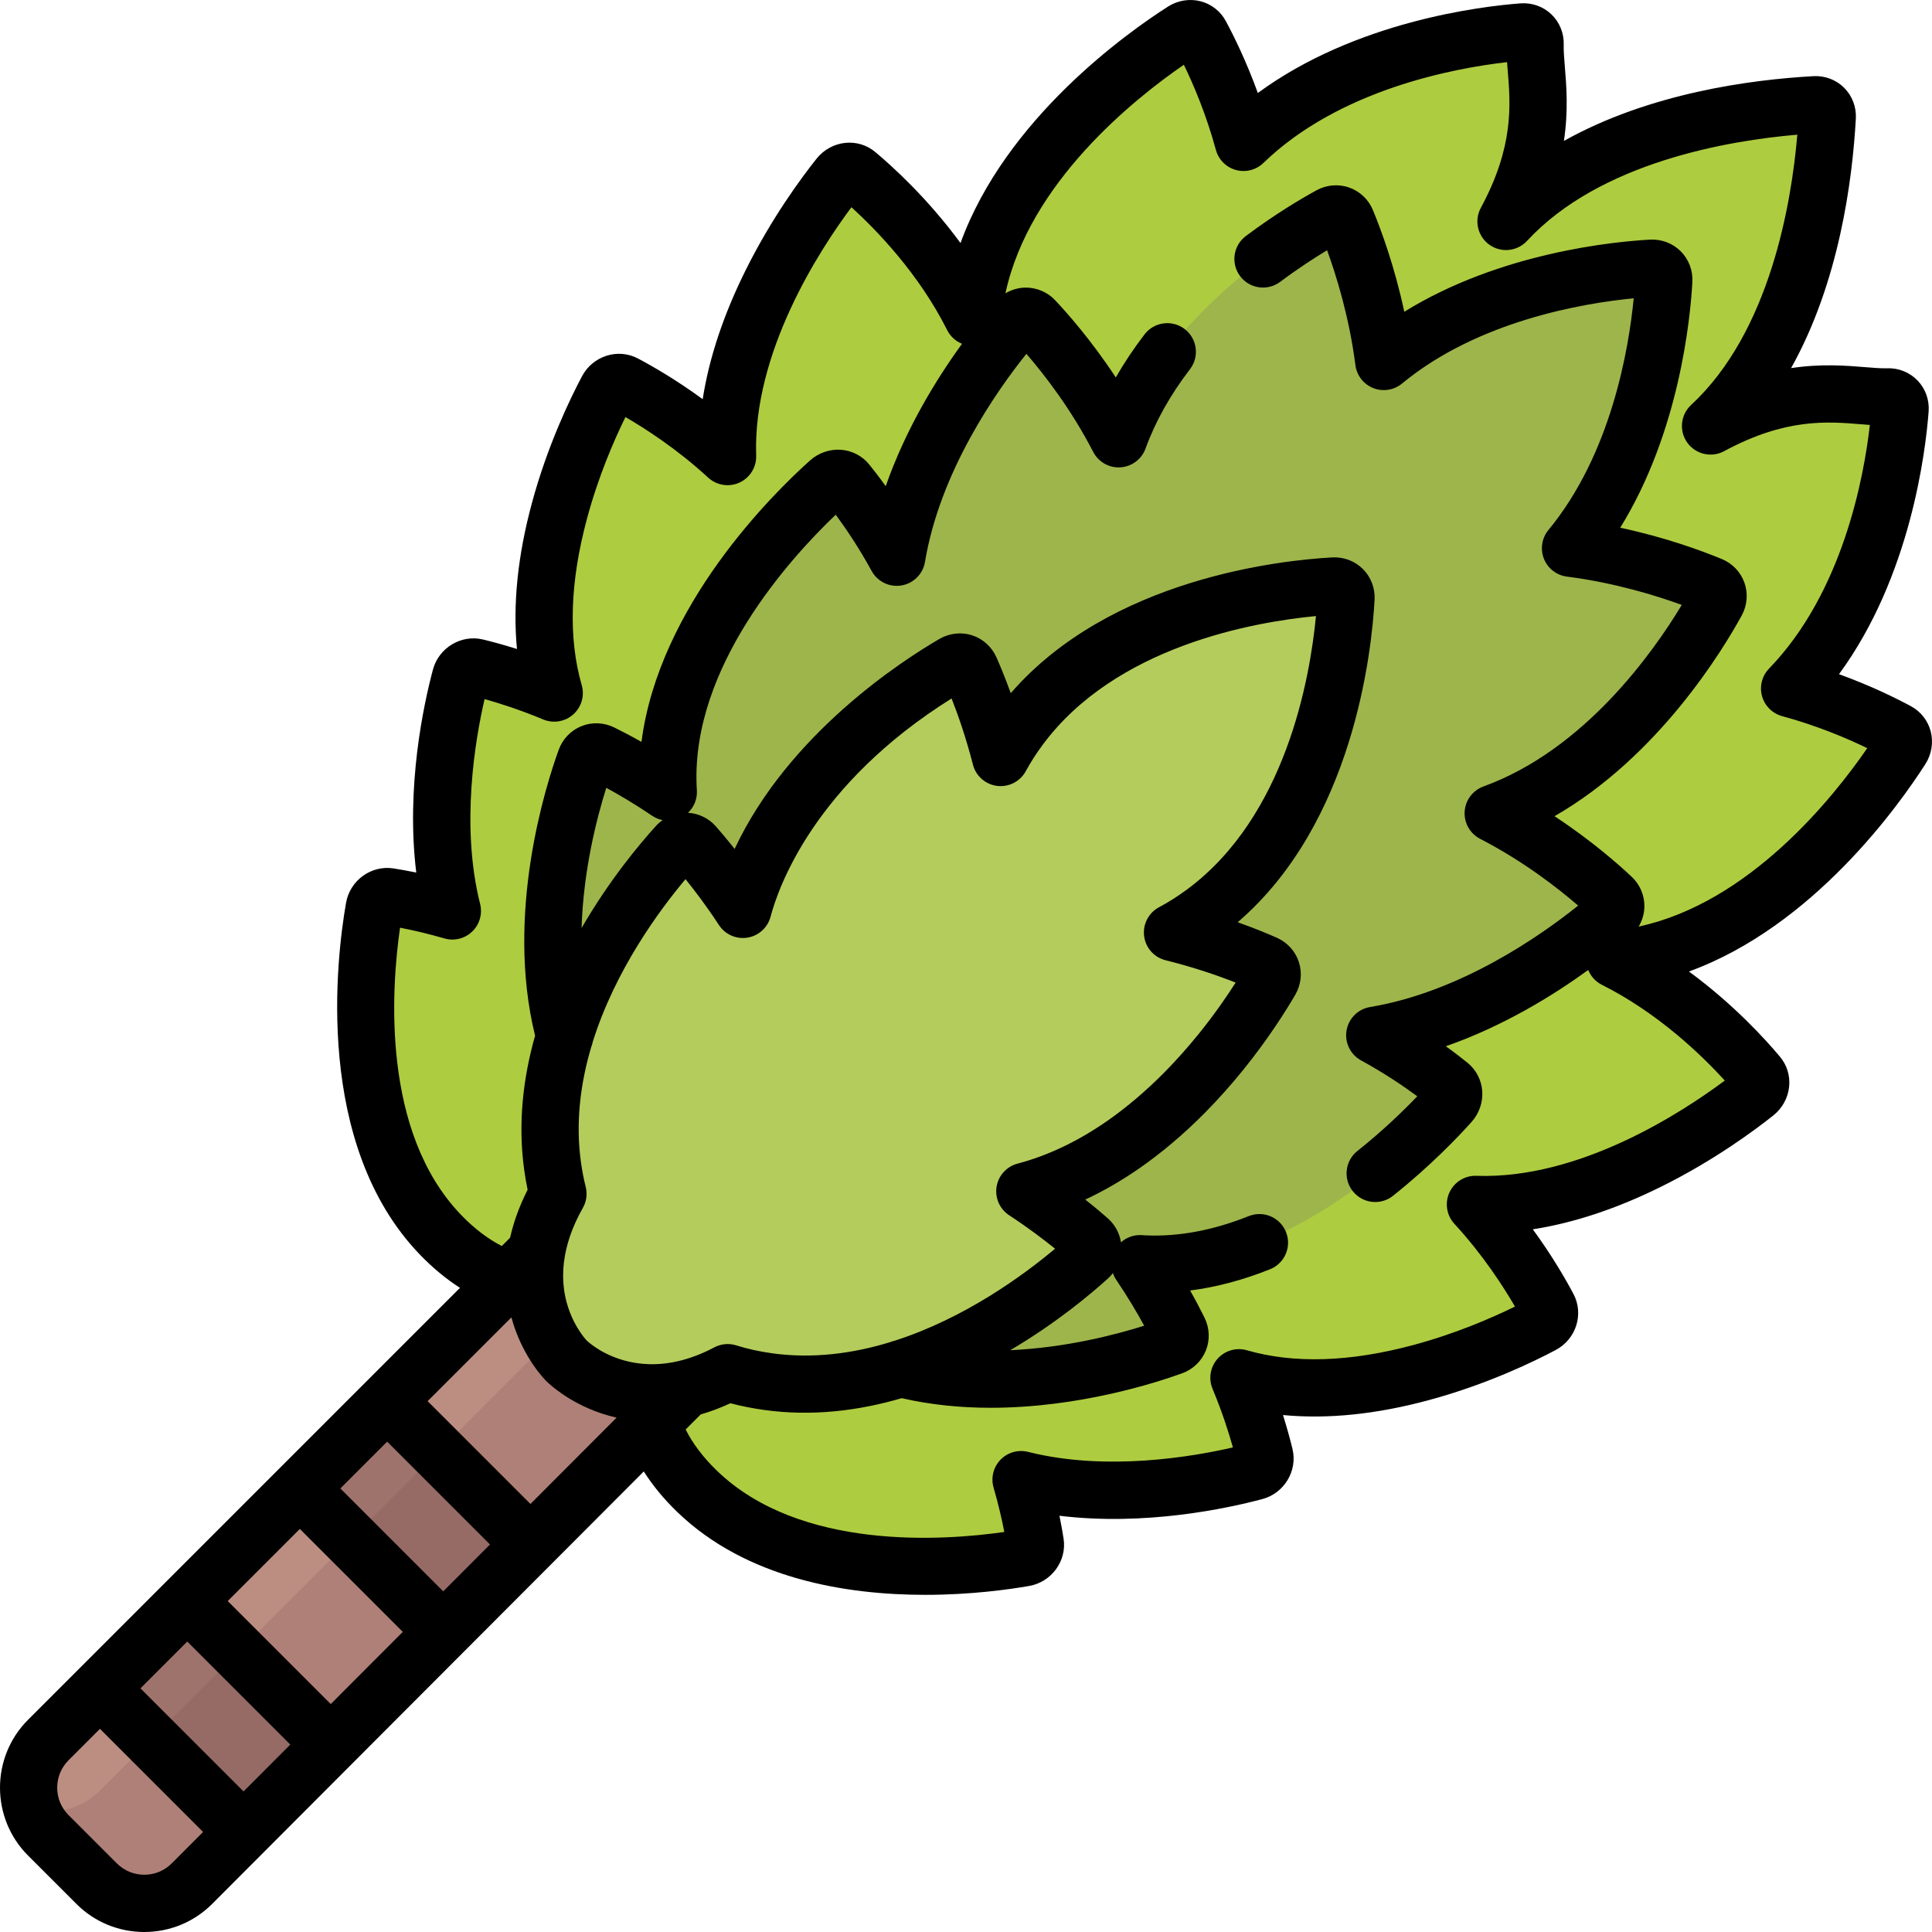 <!-- icon666.com - MILLIONS vector ICONS FREE --><svg version="1.1" id="Capa_1" xmlns="http://www.w3.org/2000/svg" xmlns:xlink="http://www.w3.org/1999/xlink" x="0px" y="0px" viewBox="0 0 512 512" style="enable-background:new 0 0 512 512;" xml:space="preserve"><path style="fill:#AECC40;" d="M408.733,351.064c1.7-0.902,2.405-2.976,1.557-4.58c-2.727-5.156-9.232-16.389-19.281-27.297 c33.016,1.105,64.971-22.156,74.24-29.538c1.514-1.205,1.808-3.349,0.65-4.733c-4.987-5.957-18.846-21.11-38.004-30.726 c0.856-0.078,1.724-0.168,2.616-0.284c38.547-5.017,66.214-44.347,73.351-55.514c1.039-1.626,0.579-3.687-1.016-4.549 c-4.788-2.588-15.281-7.764-28.578-11.386c23.79-24.579,28.415-62.554,29.278-73.972c0.141-1.871-1.29-3.368-3.16-3.303 c-9.139,0.315-23.91-4.809-47.071,7.708c26.767-24.789,30.266-69.877,30.928-81.898c0.103-1.871-1.361-3.335-3.232-3.232 c-12.021,0.661-57.11,4.16-81.898,30.928c12.517-23.161,7.394-37.932,7.708-47.071c0.064-1.87-1.432-3.302-3.303-3.16 c-11.418,0.863-49.393,5.488-73.972,29.278c-3.622-13.297-8.798-23.789-11.386-28.578c-0.862-1.595-2.922-2.056-4.549-1.016 c-11.167,7.137-50.497,34.804-55.514,73.351c-0.116,0.891-0.207,1.759-0.284,2.616c-9.616-19.158-24.769-33.018-30.726-38.004 c-1.384-1.158-3.527-0.864-4.733,0.65c-7.382,9.269-30.643,41.225-29.538,74.24c-10.908-10.049-22.141-16.554-27.297-19.281 c-1.604-0.848-3.678-0.143-4.58,1.557c-5.688,10.72-23.407,48.008-14.061,80.396c-8.864-3.703-16.539-5.821-20.658-6.814 c-1.786-0.431-3.67,0.733-4.16,2.57c-2.475,9.282-8.55,36.685-2.177,61.986c-7.242-2.1-13.294-3.224-16.795-3.769 c-1.808-0.281-3.578,1.041-3.907,2.921c-2.261,12.904-8.296,59.859,17.586,86.694c24.862,25.777,49.583,7.126,49.583,7.126 l11.276,11.276c0,0-18.651,24.72,7.126,49.583c26.834,25.882,73.789,19.847,86.694,17.586c1.879-0.329,3.202-2.099,2.921-3.907 c-0.545-3.502-1.669-9.554-3.769-16.795c25.301,6.373,52.705,0.298,61.986-2.177c1.837-0.49,3-2.374,2.57-4.16 c-0.993-4.119-3.111-11.795-6.814-20.659C360.725,374.471,398.013,356.751,408.733,351.064z"></path><path style="fill:#BC8E82;" d="M50.888,499.166l189.964-190.331l-37.883-37.883L12.809,461.111c-6.98,6.98-6.98,18.297,0,25.278 l12.789,12.789C32.583,506.163,43.91,506.157,50.888,499.166z"></path><path style="fill:#AF8077;" d="M240.852,308.835l-24.521-24.521L26.367,474.645c-4.862,4.871-11.831,6.341-17.975,4.429 c0.832,2.675,2.298,5.196,4.417,7.315l12.789,12.789c6.985,6.985,18.312,6.979,25.29-0.012L240.852,308.835z"></path><path style="fill:#9EB54B;" d="M312.412,352.565c-1.783-3.623-5.236-10.142-10.33-17.671c0.438,0.027,0.876,0.054,1.324,0.074 c38.364,1.646,72.063-32.808,80.933-42.715c1.292-1.443,1.199-3.577-0.204-4.712c-3.492-2.824-10.503-8.099-19.808-13.186 c29.63-4.928,54.861-25.012,62.732-31.848c1.441-1.252,1.528-3.332,0.192-4.594c-4.703-4.441-16.164-14.437-31.53-22.363 c32.968-11.964,53.577-45.822,59.196-56.076c0.902-1.647,0.218-3.601-1.511-4.314c-5.985-2.47-20.127-7.697-37.198-9.883 c20.592-24.94,24.117-60.07,24.716-70.968c0.103-1.871-1.361-3.335-3.232-3.232c-10.898,0.599-46.028,4.124-70.968,24.716 c-2.186-17.071-7.412-31.213-9.883-37.198c-0.714-1.729-2.668-2.413-4.314-1.511c-10.254,5.618-44.111,26.228-56.076,59.196 c-7.926-15.367-17.922-26.827-22.363-31.53c-1.262-1.336-3.342-1.249-4.594,0.192c-6.836,7.871-26.919,33.102-31.848,62.731 c-5.087-9.306-10.361-16.316-13.186-19.808c-1.135-1.403-3.269-1.496-4.712-0.204c-9.907,8.869-44.361,42.569-42.715,80.933 c0.019,0.448,0.046,0.887,0.074,1.324c-7.529-5.094-14.049-8.546-17.671-10.33c-1.681-0.828-3.602-0.054-4.24,1.708 c-4.383,12.099-18.237,56.786,1.904,91.23c12.966,22.173,29.293,24.553,38.661,23.715c-0.839,9.368,1.542,25.695,23.715,38.661 c34.443,20.141,79.131,6.288,91.23,1.904C312.467,356.167,313.24,354.246,312.412,352.565z"></path><g><polygon style="fill:#9E736C;" points="79.465,394.455 117.48,432.47 140.592,409.311 102.6,371.319 "></polygon><polygon style="fill:#9E736C;" points="26.489,447.431 64.558,485.5 87.67,462.341 49.625,424.295 "></polygon></g><g><polygon style="fill:#966B66;" points="140.581,409.299 116.06,384.778 92.946,407.936 117.468,432.457 "></polygon><polygon style="fill:#966B66;" points="87.656,462.326 63.135,437.805 40.022,460.963 64.543,485.485 "></polygon></g><path style="fill:#B4CC5C;" d="M288.561,328.554c-3.119-2.748-9.053-7.661-16.971-12.845c35.835-9.466,58.979-45.348,65.115-55.909 c0.943-1.624,0.308-3.594-1.402-4.351c-4.409-1.951-13.302-5.545-24.581-8.333c2.731-1.443,5.563-3.22,8.49-5.395 c32.025-23.8,36.786-70.343,37.493-83.191c0.103-1.871-1.361-3.335-3.232-3.232c-12.849,0.707-59.392,5.468-83.191,37.493 c-2.034,2.737-3.71,5.388-5.1,7.954c-2.744-10.742-6.161-19.202-8.046-23.464c-0.757-1.711-2.727-2.346-4.351-1.402 c-10.561,6.136-46.443,29.279-55.909,65.115c-5.184-7.918-10.097-13.852-12.845-16.971c-1.239-1.406-3.309-1.423-4.571-0.038 c-8.664,9.514-38.506,45.547-33.015,85.068c0.364,2.619,0.844,5.051,1.417,7.322c-15.263,26.863,2.27,44.257,2.27,44.257 s16.725,16.89,42.712,3.138c3.181,1.008,6.726,1.82,10.689,2.371c39.52,5.491,75.554-24.351,85.068-33.015 C289.985,331.863,289.968,329.793,288.561,328.554z"></path><path d="M170.607,389.952c2.381,3.736,5.336,7.329,8.877,10.744c18.462,17.806,44.988,21.954,65.692,21.954 c12.109,0,22.231-1.42,27.575-2.357c5.937-1.039,10.024-6.667,9.108-12.547c-0.256-1.643-0.611-3.69-1.094-6.056 c22.726,2.777,44.511-1.951,53.771-4.418c5.796-1.547,9.38-7.499,7.988-13.269c-0.496-2.056-1.315-5.183-2.518-9.003 c11.778,1.13,24.713-0.188,38.63-3.947c15.238-4.115,27.623-10.092,33.653-13.291c5.401-2.868,7.512-9.519,4.705-14.826 c-2.035-3.847-5.631-10.112-10.784-17.153c10.921-1.7,22.367-5.509,34.199-11.392c13.766-6.844,24.431-14.722,29.563-18.808 c2.348-1.87,3.865-4.637,4.164-7.593c0.293-2.908-0.568-5.73-2.422-7.943c-3.797-4.535-12.263-13.884-24.123-22.588 c32.964-11.987,55.769-44.2,62.661-54.982c1.649-2.581,2.162-5.733,1.407-8.648c-0.735-2.84-2.633-5.266-5.209-6.659 c-3.797-2.051-10.497-5.387-19.095-8.507c18.988-25.845,22.96-59.119,23.752-69.605c0.231-3.041-0.834-6.032-2.919-8.205 c-2.083-2.171-5.027-3.376-8.066-3.251c-1.517,0.045-3.486-0.11-5.773-0.297c-5.147-0.422-11.687-0.956-19.693,0.246 c12.692-22.673,16.25-49.61,17.16-66.142c0.167-3.042-0.958-6.008-3.087-8.137s-5.094-3.255-8.137-3.086 c-16.532,0.91-43.468,4.467-66.141,17.16c1.203-8.007,0.668-14.548,0.246-19.695c-0.187-2.286-0.349-4.262-0.297-5.774 c0.104-3.041-1.081-5.98-3.251-8.063c-2.172-2.086-5.155-3.152-8.205-2.921c-10.488,0.793-43.762,4.766-69.606,23.753 c-3.12-8.6-6.456-15.299-8.507-19.096c-1.392-2.575-3.818-4.472-6.657-5.208c-2.916-0.756-6.069-0.243-8.649,1.407 c-10.783,6.891-42.996,29.698-54.982,62.661c-8.704-11.86-18.053-20.326-22.588-24.123c-2.217-1.856-5.041-2.714-7.945-2.422 c-2.955,0.298-5.722,1.816-7.59,4.162c-4.087,5.132-11.965,15.796-18.81,29.563c-5.883,11.831-9.692,23.278-11.392,34.199 c-7.042-5.153-13.306-8.748-17.152-10.782c-5.309-2.809-11.96-0.697-14.828,4.705c-3.198,6.026-9.176,18.41-13.291,33.65 c-3.759,13.918-5.076,26.854-3.947,38.63c-3.82-1.203-6.946-2.022-9.003-2.518c-5.768-1.392-11.722,2.193-13.267,7.989 c-2.468,9.259-7.195,31.042-4.419,53.771c-2.366-0.483-4.412-0.838-6.057-1.094c-5.874-0.907-11.504,3.171-12.546,9.107 c-2.537,14.482-8.622,64.011,19.598,93.269c3.368,3.491,6.91,6.415,10.591,8.779l0,0L7.445,455.747l0,0 c-9.927,9.927-9.927,26.079,0,36.006l12.79,12.79c4.809,4.809,11.201,7.456,18.002,7.456c0.004,0,0.009,0,0.013,0 c6.805-0.003,13.2-2.658,18.008-7.475L170.607,389.952 M106.016,245.849c3.217,0.622,7.234,1.532,11.752,2.842 c2.61,0.758,5.425,0.059,7.38-1.827c1.955-1.887,2.752-4.676,2.088-7.311c-5.239-20.797-1.271-43.678,1.185-54.288 c3.96,1.11,9.443,2.855,15.529,5.399c2.692,1.124,5.793,0.605,7.972-1.336s3.05-4.961,2.241-7.765 c-3.606-12.496-3.126-27.382,1.428-44.243c3.023-11.195,7.158-20.694,10.159-26.799c5.349,3.109,13.783,8.552,21.923,16.051 c2.248,2.072,5.522,2.591,8.301,1.317c2.779-1.274,4.522-4.093,4.419-7.149c-0.912-27.247,16.647-54.285,25.247-65.824 c6.771,6.158,17.902,17.679,25.389,32.596c0.844,1.682,2.26,2.918,3.914,3.596c-6.804,9.378-14.889,22.507-20.218,37.733 c-1.752-2.436-3.264-4.377-4.37-5.744c-1.814-2.243-4.515-3.663-7.411-3.895c-2.976-0.235-5.995,0.784-8.259,2.811 c-9.948,8.906-40.029,38.544-44.688,74.59c-2.823-1.593-5.272-2.861-7.212-3.815c-2.733-1.347-5.903-1.476-8.696-0.351 c-2.793,1.124-4.99,3.411-6.029,6.278c-3.53,9.741-14.194,43.498-6.256,75.755c-3.152,11.107-4.609,23.169-2.878,35.628 c0.245,1.761,0.546,3.5,0.9,5.198c-2.278,4.484-3.748,8.733-4.643,12.712l-2.198,2.198c-3.702-1.891-7.309-4.635-10.764-8.219 C100.998,299.978,103.693,261.965,106.016,245.849z M175.595,217.34c-0.63,0.444-1.217,0.955-1.746,1.536 c-4.162,4.57-12.283,14.204-19.726,27.071c0.471-15.337,4.012-29.125,6.55-37.168c3.28,1.788,7.53,4.274,12.183,7.421 C173.699,216.771,174.633,217.144,175.595,217.34z M45.519,493.807c-1.943,1.947-4.527,3.019-7.277,3.02c-0.002,0-0.004,0-0.005,0 c-2.748,0-5.332-1.07-7.275-3.013l-12.79-12.79c-1.943-1.943-3.013-4.527-3.013-7.275s1.07-5.332,3.013-7.274l8.317-8.317 l27.332,27.332L45.519,493.807z M64.538,474.751L37.217,447.43l12.408-12.408l27.309,27.309L64.538,474.751z M87.651,451.593 l-27.299-27.299l19.112-19.112l27.28,27.28L87.651,451.593z M117.462,421.724l-27.27-27.27l12.408-12.408l27.258,27.258 L117.462,421.724z M140.576,398.566l-27.248-27.247l22.198-22.198c0.167,0.612,0.34,1.207,0.522,1.774 c2.956,9.203,8.155,14.542,8.691,15.073l0.002,0.002c0,0,0.001,0,0.001,0.001l0.001,0.001c0.572,0.577,5.713,5.586,14.574,8.573 c1.21,0.408,2.536,0.784,3.953,1.11c0.046,0.011,0.09,0.024,0.136,0.035L140.576,398.566z M160.278,358.525 c-0.115-0.06-0.226-0.12-0.338-0.18c-0.109-0.059-0.218-0.117-0.324-0.176c-0.146-0.081-0.289-0.162-0.427-0.243 c-0.054-0.032-0.108-0.063-0.161-0.094c-1.864-1.102-3.036-2.109-3.43-2.468c-0.004-0.003-0.009-0.008-0.012-0.011 c-0.027-0.024-0.046-0.042-0.065-0.06c-0.01-0.009-0.02-0.019-0.027-0.026c-0.453-0.481-4.106-4.525-5.62-11.312 c-0.003-0.014-0.006-0.028-0.009-0.042c-0.135-0.607-0.252-1.236-0.349-1.887c-0.005-0.035-0.008-0.072-0.013-0.106 c-0.073-0.505-0.124-1.03-0.17-1.56c-0.023-0.279-0.043-0.561-0.058-0.846c-0.016-0.292-0.021-0.592-0.028-0.891 c-0.013-0.617-0.006-1.249,0.023-1.896c0.009-0.201,0.016-0.401,0.029-0.604c0.028-0.426,0.065-0.859,0.114-1.297 c0.022-0.2,0.052-0.404,0.078-0.606c0.541-4.18,2.01-8.899,4.964-14.097c0.966-1.7,1.238-3.707,0.76-5.603 c-0.522-2.071-0.946-4.262-1.258-6.511c-1.471-10.583-0.122-20.942,2.72-30.54c0.189-0.46,0.332-0.939,0.428-1.432 c5.929-18.892,17.517-34.664,24.561-43.05c2.459,3.038,5.601,7.18,8.862,12.162c1.641,2.506,4.602,3.815,7.56,3.332 c2.957-0.479,5.355-2.654,6.12-5.55c2.117-8.013,11.712-35.137,47.968-57.83c1.708,4.34,3.834,10.389,5.655,17.521 c0.772,3.024,3.319,5.266,6.417,5.651c3.095,0.381,6.114-1.169,7.602-3.914c1.278-2.358,2.799-4.728,4.52-7.044 c19.341-26.025,55.706-32.465,72.371-34.052c-1.588,16.667-8.029,53.032-34.052,72.371c-2.5,1.858-5.027,3.465-7.509,4.777 c-2.782,1.47-4.368,4.505-3.985,7.629c0.383,3.123,2.654,5.686,5.709,6.442c7.557,1.868,13.981,4.116,18.555,5.915 c-2.303,3.611-5.577,8.382-9.733,13.526c-2.965,3.672-6.072,7.154-9.237,10.348c-4.858,4.906-9.918,9.202-15.038,12.77 c-7.748,5.398-15.754,9.212-23.796,11.337c-2.896,0.764-5.071,3.163-5.55,6.12s0.826,5.919,3.332,7.56 c4.984,3.263,9.125,6.405,12.162,8.863c-8.296,6.968-23.823,18.381-42.444,24.366c-0.456,0.099-0.898,0.239-1.324,0.417 c-9.796,2.987-20.408,4.436-31.253,2.927c-3.371-0.468-6.548-1.171-9.442-2.089c-1.938-0.613-4.042-0.424-5.84,0.526 C175.953,364.123,165.839,361.403,160.278,358.525z M293.705,338.735c0.453-0.412,0.855-0.867,1.226-1.342 c0.213,0.61,0.496,1.201,0.869,1.752c3.146,4.65,5.633,8.9,7.422,12.182c-7.734,2.44-20.82,5.825-35.49,6.492 C280.047,350.554,289.266,342.777,293.705,338.735z M434.269,245.549c0.94-1.583,1.474-3.386,1.513-5.24 c0.062-2.974-1.15-5.858-3.324-7.911c-3.251-3.07-10.526-9.544-20.49-16.098c27.453-15.771,44.523-43.913,49.6-53.179 c1.467-2.677,1.732-5.841,0.73-8.683c-1.001-2.837-3.188-5.129-6-6.289c-5.347-2.206-14.94-5.738-26.915-8.301 c15.689-25.385,18.587-55.556,19.114-65.122c0.167-3.042-0.958-6.007-3.086-8.135c-2.129-2.129-5.092-3.253-8.138-3.087 c-9.565,0.525-39.735,3.424-65.12,19.113c-2.563-11.976-6.095-21.569-8.301-26.914c-1.161-2.813-3.452-5-6.289-6 c-2.842-1.001-6.007-0.737-8.683,0.73c-4.305,2.359-11.047,6.376-18.716,12.118c-3.353,2.511-4.037,7.265-1.526,10.619 c2.511,3.353,7.264,4.036,10.619,1.526c4.737-3.547,9.094-6.362,12.438-8.379c2.456,6.746,5.882,17.78,7.503,30.44 c0.351,2.741,2.165,5.075,4.734,6.091c2.567,1.013,5.488,0.554,7.619-1.205c20.134-16.624,47.96-21.291,61.399-22.594 c-1.303,13.441-5.971,41.266-22.594,61.399c-1.76,2.131-2.221,5.05-1.204,7.62c1.016,2.569,3.349,4.382,6.09,4.734 c12.661,1.621,23.696,5.047,30.443,7.503c-7.612,12.641-25.836,38.418-52.554,48.115c-2.834,1.028-4.789,3.637-4.982,6.645 c-0.193,3.008,1.414,5.845,4.093,7.227c11.386,5.872,20.542,12.998,25.986,17.7c-9.816,7.875-31.124,22.883-55.146,26.879 c-3.191,0.53-5.694,3.027-6.234,6.216s1.002,6.37,3.84,7.922c6.212,3.396,11.317,6.864,14.907,9.518 c-3.653,3.815-9.101,9.104-15.878,14.498c-3.278,2.608-3.82,7.381-1.211,10.659c1.498,1.882,3.708,2.861,5.94,2.861 c1.655,0,3.323-0.539,4.719-1.65c9.959-7.926,17.323-15.672,20.827-19.585c2.026-2.264,3.05-5.275,2.809-8.26 c-0.234-2.895-1.654-5.596-3.895-7.409c-1.366-1.105-3.308-2.618-5.745-4.371c15.227-5.329,28.356-13.413,37.734-20.218 c0.678,1.655,1.914,3.071,3.596,3.915c14.918,7.488,26.437,18.618,32.596,25.389c-11.539,8.599-38.554,26.196-65.825,25.245 c-3.055-0.118-5.875,1.642-7.149,4.42c-1.275,2.779-0.756,6.053,1.316,8.302c7.498,8.139,12.942,16.573,16.052,21.923 c-6.106,3.002-15.605,7.137-26.799,10.16c-16.862,4.552-31.747,5.033-44.242,1.427c-2.804-0.809-5.824,0.061-7.766,2.241 c-1.942,2.179-2.462,5.278-1.337,7.971c2.542,6.086,4.289,11.571,5.398,15.531c-10.61,2.455-33.494,6.422-54.288,1.185 c-2.636-0.666-5.423,0.131-7.311,2.088c-1.887,1.956-2.584,4.771-1.827,7.381c1.31,4.517,2.22,8.533,2.842,11.75 c-16.116,2.323-54.128,5.019-76.136-16.208c-3.641-3.512-6.417-7.179-8.31-10.944l3.984-3.992c2.532-0.734,5.159-1.697,7.88-2.965 c2.836,0.751,5.823,1.346,8.918,1.777c12.774,1.774,25.131,0.197,36.467-3.121c7.914,1.814,15.897,2.546,23.575,2.546 c23.208,0,43.613-6.551,50.758-9.14c2.865-1.037,5.153-3.234,6.278-6.027c1.125-2.792,0.998-5.962-0.348-8.696 c-0.956-1.942-2.224-4.392-3.817-7.214c6.952-0.896,14.037-2.779,21.179-5.635c3.89-1.556,5.782-5.97,4.226-9.86 c-1.555-3.889-5.967-5.781-9.86-4.226c-9.405,3.761-18.566,5.486-27.205,5.109c-0.4-0.017-0.79-0.042-1.18-0.066 c-2.045-0.131-4.005,0.584-5.49,1.897c-0.385-2.432-1.604-4.693-3.493-6.357c0,0,0,0-0.001,0c-1.354-1.193-3.377-2.918-5.966-4.96 c4.922-2.302,9.772-5.114,14.513-8.417c5.872-4.092,11.64-8.984,17.143-14.54c3.525-3.558,6.977-7.425,10.262-11.494 c6.843-8.471,11.544-16.068,13.737-19.842c1.532-2.639,1.878-5.796,0.947-8.661c-0.929-2.861-3.058-5.208-5.84-6.438 c-2.309-1.021-5.87-2.508-10.376-4.109c30.675-26.337,35.526-71.705,36.283-85.458c0.167-3.042-0.958-6.008-3.087-8.137 c-2.128-2.127-5.092-3.257-8.137-3.086c-13.707,0.754-58.822,5.575-85.196,35.979c-1.487-4.114-2.847-7.364-3.789-9.492 c-1.231-2.782-3.578-4.911-6.439-5.839c-2.864-0.929-6.02-0.585-8.66,0.948c-9.914,5.76-40.004,25.176-54.29,55.657 c-2.043-2.59-3.768-4.614-4.962-5.97c-1.899-2.156-4.571-3.442-7.394-3.605c1.6-1.524,2.492-3.688,2.351-5.954 c-0.025-0.39-0.049-0.78-0.066-1.178c-1.353-31.522,24.643-60.2,36.858-71.867c2.655,3.593,6.126,8.701,9.52,14.909 c1.552,2.838,4.733,4.383,7.922,3.84c3.19-0.539,5.686-3.043,6.216-6.234c3.996-24.02,19.004-45.329,26.88-55.146 c4.701,5.444,11.827,14.599,17.7,25.987c1.382,2.679,4.217,4.294,7.227,4.092c3.008-0.193,5.616-2.148,6.645-4.982 c2.591-7.14,6.554-14.214,11.778-21.026c2.55-3.325,1.922-8.086-1.402-10.635s-8.087-1.923-10.635,1.403 c-2.859,3.729-5.405,7.541-7.624,11.416c-6.554-9.962-13.026-17.234-16.094-20.484c-2.053-2.174-4.937-3.36-7.911-3.324 c-1.854,0.039-3.656,0.573-5.239,1.512c6.295-29.272,34.008-51.438,47.282-60.57c2.59,5.334,5.939,13.201,8.49,22.568 c0.705,2.588,2.725,4.611,5.311,5.321c2.585,0.708,5.355,0.001,7.283-1.865c20.118-19.471,50.494-25.112,64.567-26.715 c0.057,0.793,0.123,1.599,0.19,2.419c0.728,8.892,1.634,19.959-7.139,36.194c-1.817,3.361-0.849,7.55,2.258,9.774 c3.107,2.223,7.383,1.79,9.981-1.014c19.365-20.911,53.509-26.606,71.632-28.148c-1.541,18.123-7.236,52.264-28.148,71.631 c-2.804,2.597-3.239,6.873-1.014,9.981c2.224,3.108,6.412,4.075,9.775,2.258c16.233-8.772,27.298-7.866,36.191-7.138 c0.821,0.067,1.627,0.133,2.42,0.19c-1.602,14.074-7.242,44.449-26.715,64.568c-1.865,1.927-2.574,4.696-1.864,7.283 s2.733,4.606,5.321,5.311c9.364,2.55,17.232,5.899,22.567,8.49C485.707,211.542,463.541,239.255,434.269,245.549z"></path></svg>